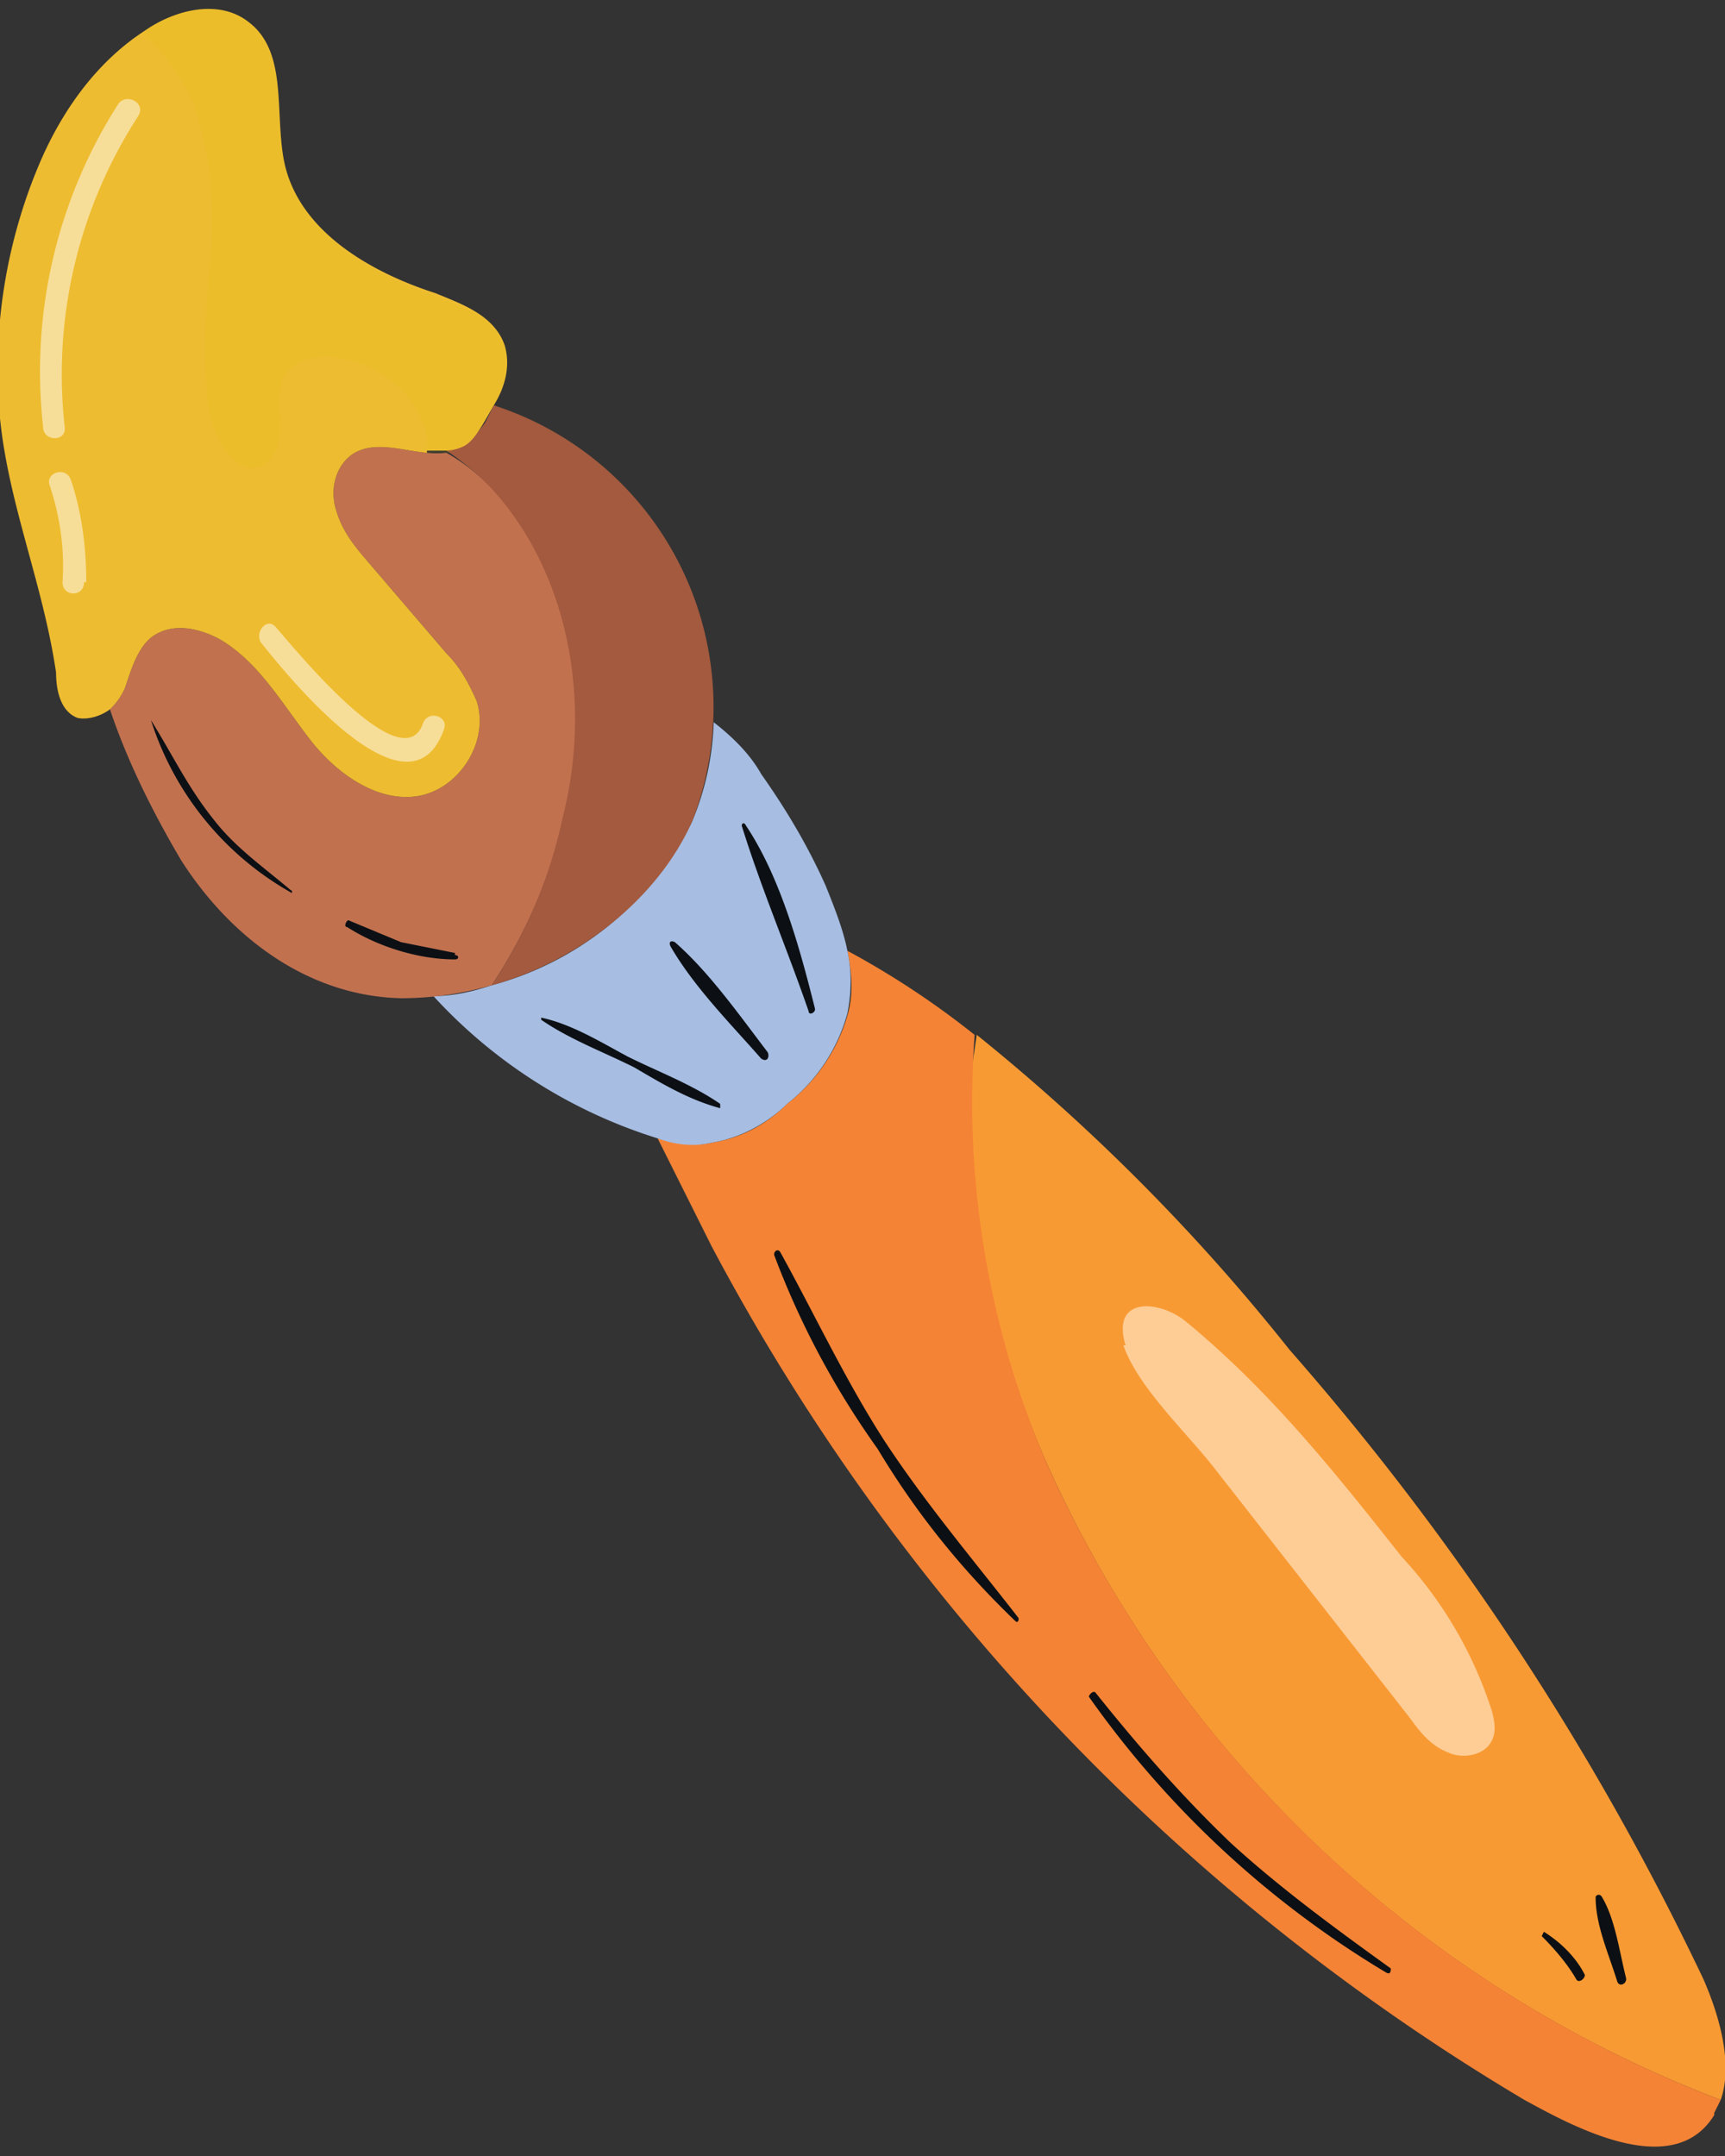 <svg width="80" height="100" xmlns="http://www.w3.org/2000/svg" xml:space="preserve" style="fill-rule:evenodd;clip-rule:evenodd;stroke-linejoin:round;stroke-miterlimit:2" viewBox="0 0 80 100">
  <rect x="0" y="0" width="80" height="100" fill="#333333" stroke="none"/>
  <path d="M48.6 68a56.2 56.2 0 0 0 31.2 29.4c.6-1.7-.1-4-.8-5.6a126.6 126.6 0 0 0-19.2-29.2A92.9 92.9 0 0 0 45.3 48l-.3 2A42.4 42.4 0 0 0 48.6 68Z" style="fill:#f89a33;fill-rule:nonzero"/>
  <path d="m79.5 98 .3-.6A56.3 56.3 0 0 1 48.6 68a42.4 42.4 0 0 1-3.4-20 39.4 39.4 0 0 0-5.9-3.9c.2 1 .3 2 0 3a8 8 0 0 1-2.8 4.1c-1 1-2.2 1.6-3.5 1.8-.8.2-1.7 0-2.5-.2l2.5 5a101.1 101.1 0 0 0 37.7 39.6c2.2 1.2 6.9 3.8 8.8.7Z" style="fill:#f58335;fill-rule:nonzero"/>
  <path d="M36.5 51.2a8 8 0 0 0 2.8-4.2c.2-1 .2-2 0-2.9-.2-1-.6-2-1-3-.8-1.8-1.8-3.5-3-5.2-.5-.9-1.3-1.7-2.2-2.4a13 13 0 0 1-1 4.6 14.6 14.6 0 0 1-9.3 7.6c-.9.3-1.8.5-2.7.5a23.6 23.6 0 0 0 10.4 6.6c.8.3 1.7.4 2.5.2 1.3-.2 2.6-.9 3.5-1.8Z" style="fill:#a7bde2;fill-rule:nonzero"/>
  <path d="M26.2 37.9c1.2-5.1.3-10.9-3-14.9-.8-.8-1.6-1.5-2.5-2a4 4 0 0 1-.9 0c-1.2-.1-2.5-.6-3.5.1-.8.6-1 1.7-.7 2.6.3 1 .9 1.7 1.5 2.4l3.6 4.2c.6.6 1 1.3 1.4 2.2.6 1.8-.7 4-2.6 4.4-2 .4-4-1.1-5.2-2.7-1.3-1.7-2.4-3.6-4.2-4.6-1-.5-2.1-.7-3-.1-.7.5-1 1.5-1.3 2.4a3 3 0 0 1-.7 1c.8 2.4 2 4.8 3.3 7 2.3 3.6 5.9 6.3 10.2 6.4 1.4 0 2.8-.2 4.2-.6 1.6-2.4 2.7-5 3.4-7.8Z" style="fill:#c2714f;fill-rule:nonzero"/>
  <path d="M21.4 20.7a2 2 0 0 1-.7.2 12 12 0 0 1 2.4 2.1c3.4 4 4.3 9.8 3 14.9-.6 2.8-1.7 5.4-3.3 7.8 4-1.1 7.7-4 9.3-7.6a14.7 14.7 0 0 0-9.2-19.3l-.4.8c-.3.4-.6.8-1 1l-.1.1Z" style="fill:#a35a3e;fill-rule:nonzero"/>
  <path d="M13.5 41.3c.1 0 0 .2 0 .1a14.1 14.1 0 0 1-6.5-8H7C8 35 8.7 36.5 9.9 38c1 1.3 2.3 2.2 3.6 3.3Zm7.6 3c.2 0 .2.2 0 .2-1.7 0-3.6-.6-5-1.5-.2 0 0-.4.1-.3l2.4 1 2.5.5Zm12.3 7v.1c-1.5-.4-2.8-1.2-4-1.9-1.4-.7-3-1.3-4.3-2.2v-.1c1.4.3 2.7 1.1 4 1.8 1.4.7 3 1.3 4.3 2.2Zm2.2-2.5c.1.2 0 .5-.3.3-1.4-1.6-3.1-3.3-4.2-5.2-.1-.2 0-.3.2-.2 1.6 1.4 3 3.4 4.3 5.1Zm2.2-2c0 .2-.3.3-.3.1-1-2.9-2.2-5.7-3.1-8.6 0-.1.1-.2.2 0 1.6 2.4 2.5 5.7 3.2 8.5ZM47.2 75c.1.1 0 .3-.1.2-2.5-2.4-4.6-5-6.4-8-2-2.8-3.6-5.8-4.8-9 0-.2.2-.3.3-.1 1.6 2.9 3 5.9 4.8 8.7 1.9 2.9 4.1 5.5 6.2 8.2Zm17.3 16.3c0 .1 0 .3-.2.2a45.3 45.3 0 0 1-13.8-12.8c0-.1.2-.3.3-.2 2 2.5 4 4.8 6.3 7 2.3 2.1 4.9 4 7.4 5.8ZM74 88c0-.1.2-.2.3 0 .6 1 .8 2.5 1.1 3.7.1.3-.3.5-.4.2-.4-1.3-1-2.6-1-3.9Zm-2.4 1.6c.8.5 1.5 1.2 1.9 2 0 .2-.3.4-.4.2-.4-.7-1-1.4-1.6-2l.1-.2Z" style="fill:#0c1014"/>
  <path d="M52.1 62.4c.7 2 3 4.1 4.3 5.8l9 11.5c.5.7 1 1.3 1.8 1.6.7.3 1.7.1 2-.6.2-.4.1-.9 0-1.3a19 19 0 0 0-4.2-7.2c-3-3.8-6.1-7.7-10-10.9-1.2-1-3.5-1.2-2.8 1.1Z" style="fill:#fecd96;fill-rule:nonzero"/>
  <path id="paint-yellow" d="M19.8 21c-1.2-.1-2.5-.6-3.5.1-.8.6-1 1.7-.7 2.6.3 1 .9 1.7 1.5 2.4l3.6 4.2c.6.6 1 1.3 1.4 2.2.6 1.8-.7 4-2.6 4.4-2 .4-4-1.1-5.2-2.7-1.3-1.7-2.4-3.6-4.2-4.6-1-.5-2.1-.7-3-.1-.7.5-1 1.5-1.3 2.4a3 3 0 0 1-.7 1c-.4.3-1 .5-1.5.4-.8-.3-1-1.3-1-2.1C2 27.1.4 23.4 0 19.4c-.4-4.1.3-8.4 2-12.2C3 5 4.5 2.9 6.6 1.5l.3-.2C8.3.4 10.2 0 11.5 1c1.9 1.4 1.2 4.3 1.7 6.6.7 3.1 3.9 5 7 6 1.2.5 2.7 1 3.2 2.4.3 1 0 2-.5 2.8l-.4.7c-.3.5-.6 1-1 1.2a2 2 0 0 1-.8.2h-.9Z" style="fill:#eebc30"/>
  <path d="M9 5c.8 2.1.9 4.4.8 6.5-.2 2.2-.4 4.4-.2 6.6 0 1 .3 1.9.8 2.7.3.5.9 1 1.5.9.8-.2 1.1-1.1 1.1-2 0-.7-.2-1.6.2-2.3.7-1 2.2-1 3.3-.6 1.6.5 3 1.8 3.3 3.5v.7h1l.6-.3c.5-.3.8-.7 1-1.1l.5-.8c.5-.9.8-1.9.5-2.8-.5-1.3-2-1.8-3.3-2.3-3-1-6.2-3-6.9-6.1-.5-2.3.2-5.1-1.7-6.6-1.3-1-3.2-.6-4.6.3l-.3.2c1 1 2 2.2 2.5 3.6Z" style="fill:#d3c500;fill-opacity:.1;fill-rule:nonzero"/>
  <path d="M3 19.8A22 22 0 0 1 6.4 5.4c.4-.6-.5-1.1-.9-.6a23 23 0 0 0-3.5 15c0 .7 1.1.7 1 0ZM4 27c0-1.6-.2-3.2-.7-4.7-.2-.7-1.2-.4-1 .2.5 1.5.7 3 .6 4.5 0 .7 1 .7 1 0Zm8.1 2.8c1.2 1.5 6.9 8.6 8.5 4 .2-.6-.8-.9-1-.2-1 2.6-6-3.6-6.8-4.5-.4-.5-1 .2-.7.7Z" style="fill:#fff;fill-opacity:.5;fill-rule:nonzero"/>
</svg>
